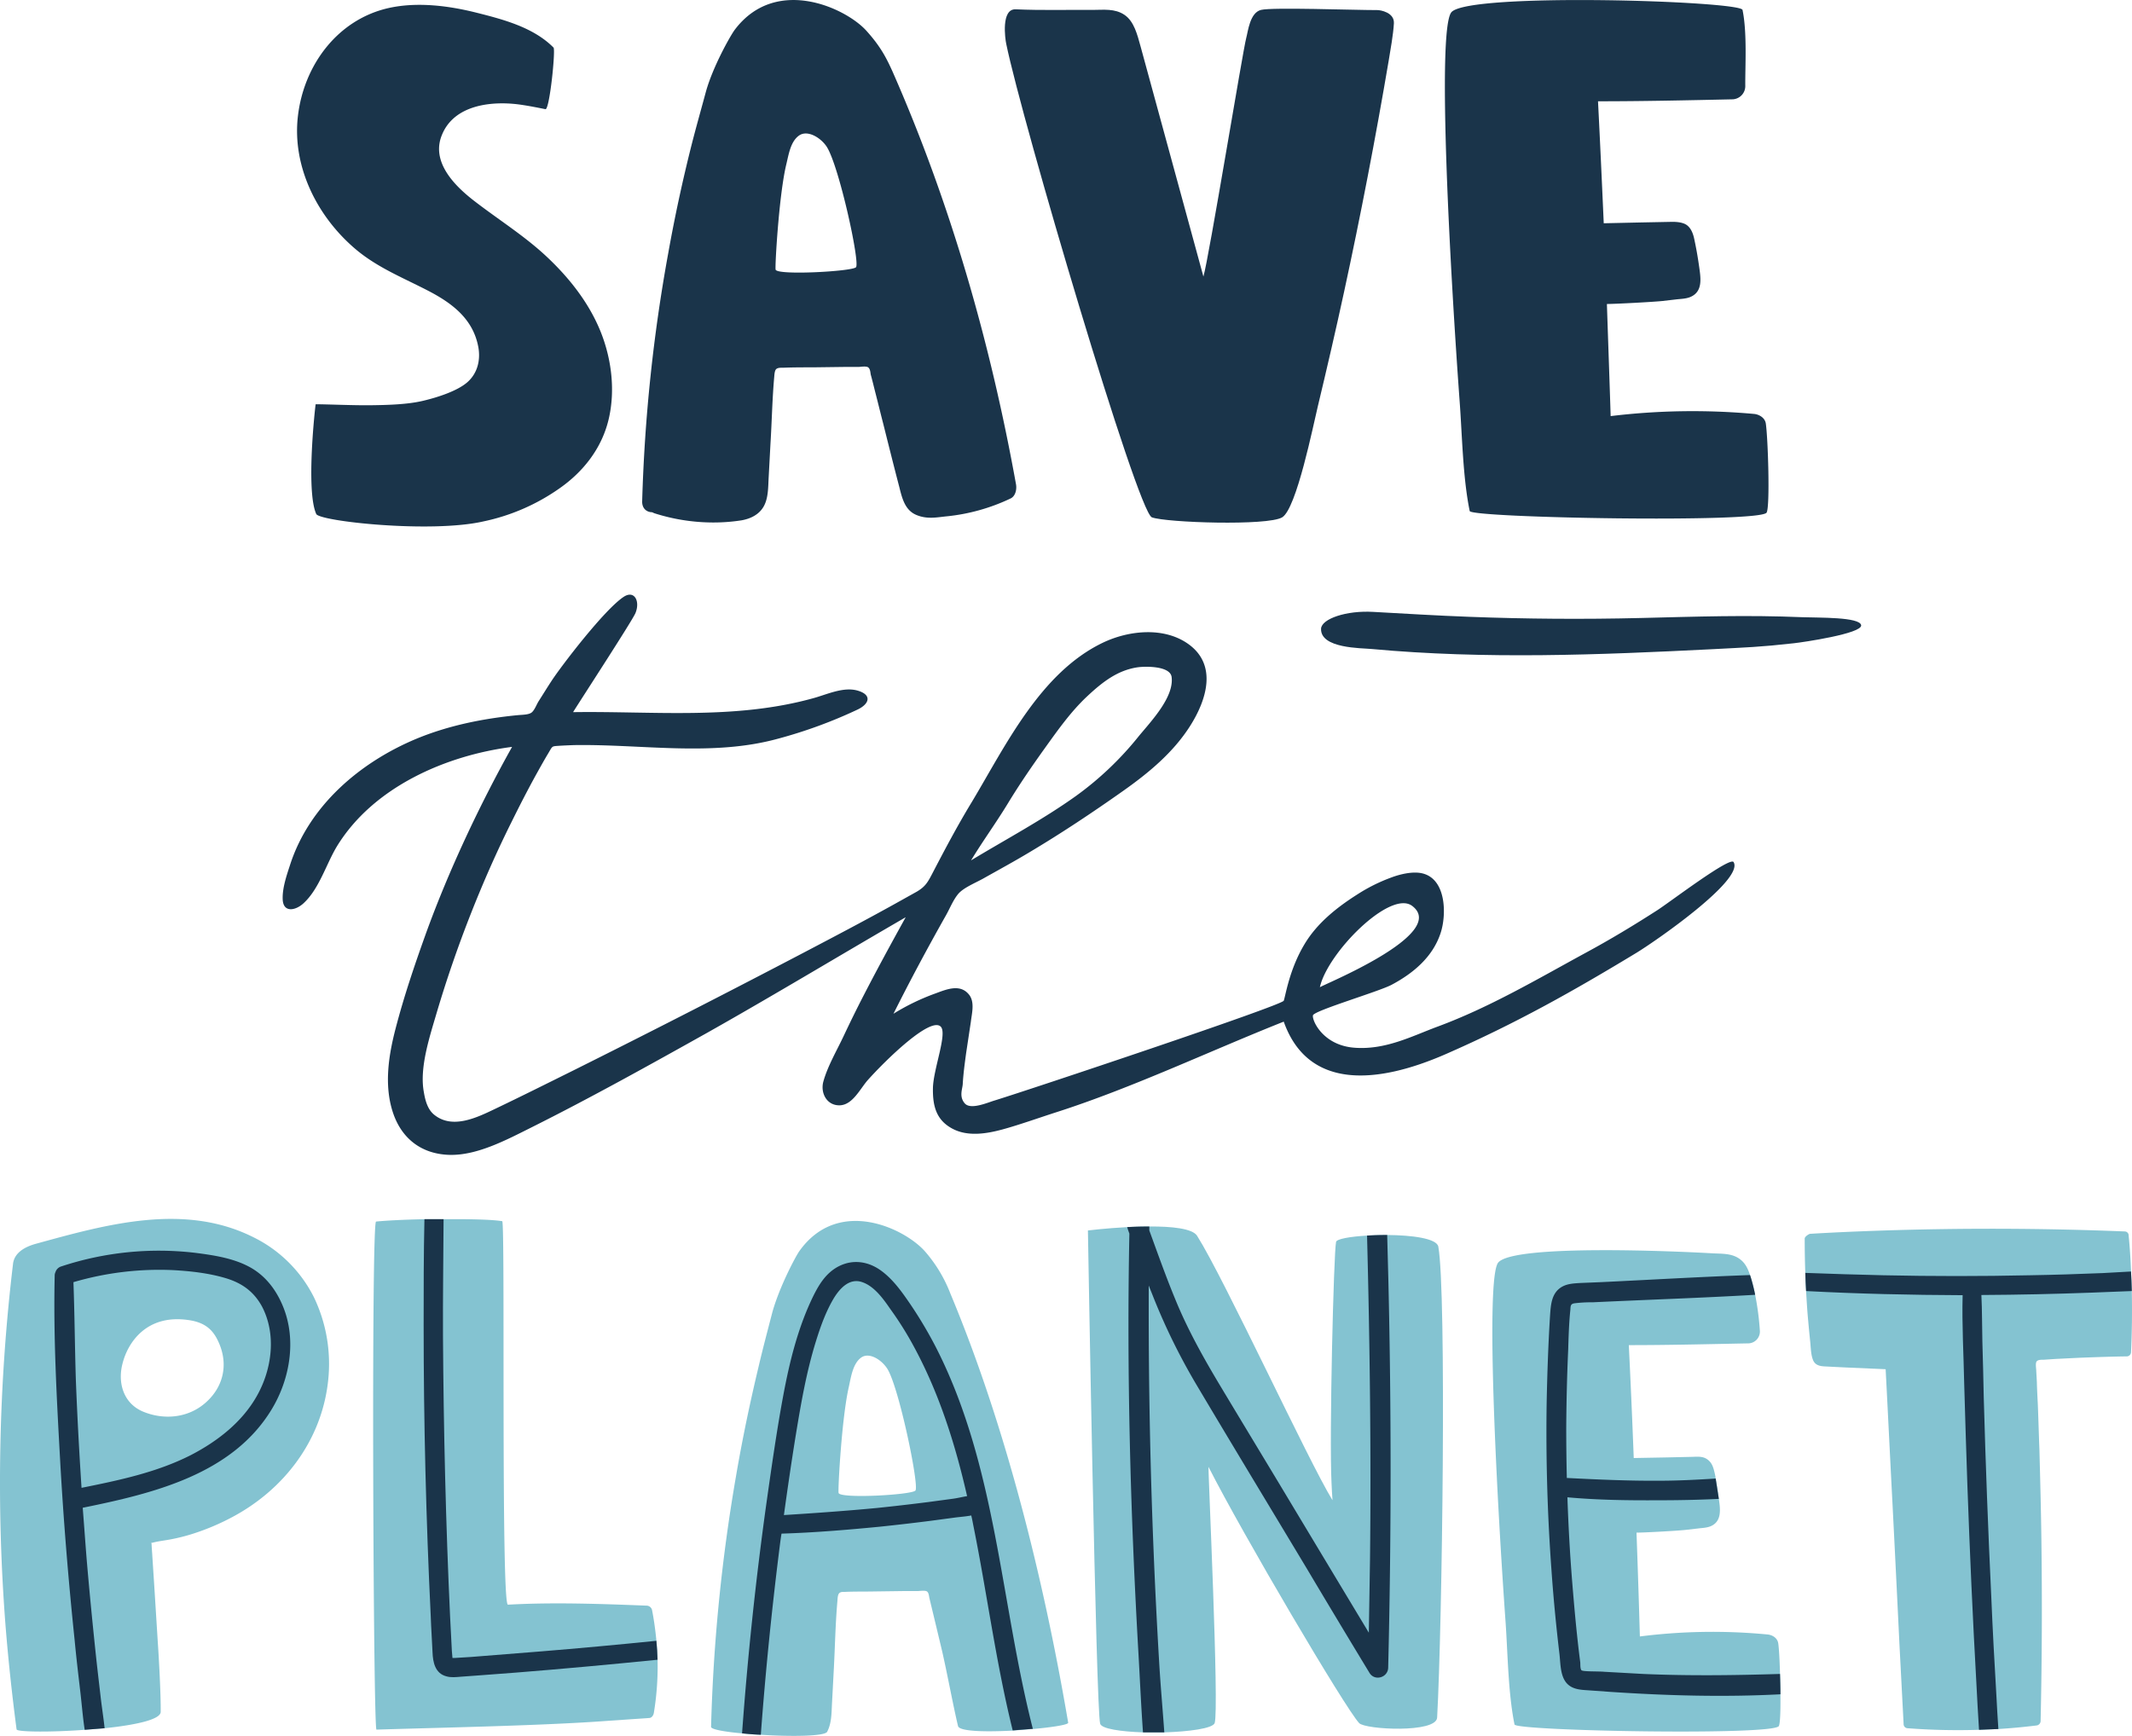 <svg xmlns="http://www.w3.org/2000/svg" width="1080" height="879.5" viewBox="-0.002 -0.004 1079.999 879.476" style=""><g><g data-name="Layer 2"><path d="M304 167.4c-6-14.5-15.9-26.9-27.1-37.4s-24.2-18.6-36.4-28c-9.8-7.5-22.3-19.7-16.7-33.5 6.1-15.4 25-17.4 39-15.6 4.5.6 9 1.5 13.5 2.4 2.1.4 5.2-30 4.1-31.2-10.2-10.3-25.6-14.3-39.1-17.7S211.7.8 197.1 4c-25.9 5.7-43.2 28.8-46.2 54.9s10.3 51.6 29.8 67.8c11 9.1 23.9 14.2 36.4 20.7s22.6 14.5 25.2 28.4c1.2 6.6-.4 13.2-5.4 17.7s-15.1 7.8-22.8 9.6-17.6 2.1-26.5 2.2-21.8-.5-27.7-.5c-.1 0-5.1 43.7.3 55.6 1.7 3.7 57.8 9.8 84.5 3.8a103.8 103.8 0 0 0 38.6-16.7c12.1-8.4 21.5-20.3 25-35s1.5-31-4.3-45.1z" fill="#1a344a"></path><path d="M514.7 245.5c-13-72.1-33.3-142.7-62.5-209.1-3.2-7.1-6.1-12.8-13.2-20.7-10.4-11.7-46.1-28.3-66.9-.5-2.2 3-11 18.6-14.5 31.2-2.4 8.9-4.9 17.7-7.2 26.7-4.6 18.2-8.6 36.7-11.9 55.2A829.6 829.6 0 0 0 325.3 254c-.1 3.7 2.4 5.5 5 5.5l1.1.5a98.2 98.2 0 0 0 29.4 4.7 92.6 92.6 0 0 0 14.9-1.1c4.4-.8 8.8-2.8 11.2-7.1s2.2-10 2.5-15l.9-16.8c.7-11.3.9-22.6 1.9-33.8.1-1.2.2-3.3 1.1-4s2.5-.6 3.4-.6c5.1-.2 10.2-.2 15.2-.2l15.6-.2h7.3c1.1 0 4.1-.6 5.1.3s1 2.7 1.2 3.6c.8 2.9 1.5 5.8 2.2 8.6 1.4 5.4 2.7 10.8 4.1 16.2 2.7 10.8 5.4 21.6 8.2 32.3 1.4 5.7 2.9 11.5 8.4 13.9s10.5 1.3 15.4.8a97.9 97.9 0 0 0 32.6-9.1c2.4-1.2 3.1-4.5 2.7-7zm-81.1-110.1c-2 2.1-39.8 4.2-40.7 1.2-.4-1.5 1.7-38 5.4-53.3 1.2-4.9 2.1-11.5 6.4-14.6s11 1 14 5.5c6.2 9.3 17.1 59 14.9 61.2z" fill="#1a344a"></path><path d="M697.9 5.1c-12.6 0-53.4-1.5-59.1-.1s-6.6 11-7.5 14.2c-1.7 6.2-19 112-21.7 120.9L577.8 23.6c-1.7-6.1-3.3-12.8-8.2-16.1S559 5 553.8 5c-13.1-.1-26.2.3-39.3-.3-7.5-.3-5.3 15.1-4.8 17.4 7.9 38.8 66.5 237.3 73.8 240s58.7 4.4 66 0 15.8-47 18.1-56.4c4.6-19.2 9.1-38.6 13.3-58q12.6-58.2 22.6-117.2c.8-4.9 2.3-13.1 2.6-18.7s-7-6.7-8.2-6.7z" fill="#1a344a"></path><path d="M894.5 214.6c-.4-3-3.5-4.7-6-4.9a345.5 345.5 0 0 0-72.6 1.1c-.5-16.1-1.2-35.9-1.9-56.8 4.3 0 23-1 28-1.5l6.9-.8c2.5-.3 5.2-.3 7.5-1.3 6.1-2.7 5.2-9.1 4.4-14.8s-1.6-10.2-2.7-15.2c-.6-2.5-1.7-5.1-3.8-6.5s-5.5-1.6-8.3-1.5l-15.3.3-18.3.4c-1-22.6-2-44.4-2.9-61.8 22.8 0 45.6-.5 68.3-1a6.7 6.7 0 0 0 6.3-6.7c-.1-9.8 1-27.1-1.4-38.6-1-4.5-138.1-9-147.4 1.1-7.7 8.4-.4 135.5 4.1 197.2 1.3 17.4 1.6 38.6 5.1 55.6.7 3.5 147.3 6.1 150.4.8 1.8-3 .7-37.7-.4-45.1z" fill="#1a344a"></path><path d="M878.2 436.8c-1.5-3.2-32.1 20.1-38.6 24.3-11.8 7.6-23.9 14.9-36.3 21.6-24.8 13.5-48.6 27.6-75 37.4-13 4.8-26.5 12-42.4 10.7s-21.4-14-20.8-16.4 33.6-12.1 39.9-15.5c10.9-5.8 20.7-14 24.7-26 3.1-9.1 3.1-27.4-9.1-30.4-4.9-1.2-11.4.4-15.9 2.1a86.4 86.4 0 0 0-17.2 8.6c-10.4 6.6-20.4 14.6-26.7 25.2-7.7 12.8-9.6 26.2-10.5 28.6S521.8 552 504 557.5c-3.5 1-12.3 5-15.3 1.5s-1.1-7.3-1-9.9c.3-5.2 1-10.3 1.7-15.5l2.4-15.9c.5-4.3 2-9.7-.7-13.5-4.5-6-11.5-3-17.2-.9a113 113 0 0 0-21.3 10.3c8.4-16.8 17.3-33.4 26.5-49.7 2-3.5 3.7-7.9 6.3-11s8.5-5.5 12.5-7.7c8-4.5 16.1-8.9 23.9-13.6 16.1-9.6 31.7-20 47-30.8 12.9-9.1 25.4-19.4 34-32.9s13.7-30.8-.4-41.3c-12.4-9.2-30.5-7.3-43.7-1-31.7 15.2-49.2 52-66.4 80.7-7.3 12-13.8 24.3-20.3 36.8-2.2 4.2-3.5 6.2-7.5 8.6l-8.6 4.8c-15.9 8.9-32.1 17.4-48.3 25.9q-58.2 30.5-116.9 59.8c-13.3 6.6-26.7 13.3-40.1 19.7-9 4.3-21.3 10.3-30.5 3-3.5-2.7-4.7-7.4-5.4-11.6-2.3-12.3 2.9-27.9 6.6-40.5q7.5-25.2 17.1-49.6c6.3-16 13.2-31.7 20.9-47.1 3.9-7.9 8-15.9 12.3-23.7 2-3.6 4-7.2 6.1-10.7s1.7-3.6 4.7-3.8 5.7-.3 8.2-.4c34.3-.6 70.2 6 103.7-3.3a240.2 240.2 0 0 0 40.3-14.8c5.9-2.9 7.1-7.4-.1-9.5s-15.5 1.9-22.4 3.8c-39.8 11.1-81.1 6.5-121.8 7.1 5-8 29.9-46.2 31.6-50.2 2.5-6.1-.6-11.8-6-8.2-9.8 6.5-31.4 34.8-36.4 42.4-2.3 3.5-4.5 7.1-6.8 10.7-.9 1.5-1.9 4.2-3.3 5.4s-4.5 1.2-6.9 1.4c-17.6 1.7-35.2 5.2-51.6 12-28.5 11.9-54.3 33.8-64 64-1.7 5.2-3.9 11.6-3.7 17.2.2 7.1 6.5 5.9 10.6 2.1 7.9-7.3 11.4-19.7 16.8-28.7 18.4-30.2 55.3-46.2 88.8-50.5-16.5 29.5-32.2 62.9-43.7 94.7-5.6 15.6-11 31.5-15.2 47.6-3.6 13.7-6 28.7-1.6 42.5s14.8 21.5 28.7 21.9 28.6-7.4 41.4-13.8c30.2-15.1 60-31.7 89.5-48.2 33.7-19 66.8-39 100.3-58.4-7.3 13.2-14.5 26.4-21.4 39.8q-5.1 9.9-9.9 20.1c-3.5 7.5-8.2 15.4-10.4 23.3-1.6 5.7 1.6 12.2 8.2 12.1s10.4-8.4 14.3-12.8c9.6-10.7 31.4-31.8 36.8-27.2 3.8 3.1-3.6 21.5-3.8 31.2s2 16.4 9.8 20.6 17.4 2.6 25.5.4 18.2-5.8 27.2-8.7c38.4-12.3 77.7-31 115.2-45.9 12.2 34.4 46.8 31.9 82.2 16.4s64.5-31.9 96.2-51.1c8.7-5.2 54.9-37 49.5-46.1zM715.4 459c18.7 14.3-46.3 40.3-46.8 41.2 3.7-17.3 35.7-49.7 46.8-41.2zm-204.7-52.2c5.9-9.7 12.3-19 18.9-28.2s13-18.2 21.1-25.8 15.6-13.2 25.4-14.7c4-.6 16.7-.8 17.4 4.9 1.3 10.1-10.2 22.2-16.5 29.8a162.4 162.4 0 0 1-32 30.5c-16.8 12-35.4 21.9-53.1 32.6 6-9.9 12.8-19.2 18.8-29.1z" fill="#1a344a"></path><path d="M942.8 316.8c-.5-4.3-22-3.8-29.5-4.1-28.9-1.2-53.4-.3-82.3.4s-57.8.5-86.6-.6c-16.3-.6-32.5-1.6-48.8-2.5-13.6-.8-26.1 3.5-26.4 8.5-.4 10.1 20.5 9.8 25.6 10.3 57.6 5.3 114.9 3 172.7.1 16.9-.9 24.3-1.1 41.1-3 4.7-.5 34.6-4.9 34.2-9.1z" fill="#1a344a"></path><path d="M481.4 655.3a71.6 71.6 0 0 0-12.5-20.9c-10-11.8-44.1-28.5-64-.5-2.1 3-10.4 18.8-13.8 31.5-2.3 8.9-4.7 17.9-6.8 26.9-4.4 18.4-8.3 37-11.5 55.8a881.3 881.3 0 0 0-12.6 126.8c0 1.3 6.8 2.5 15.7 3.3 3 .3 6.2.6 9.5.7 15.4 1 32.4.8 33.6-1.5 2.4-4.5 2.2-10.1 2.5-15.1l.9-17c.6-11.4.8-22.8 1.8-34.1.1-1.2.1-3.3 1-4.1s2.4-.5 3.3-.6c4.8-.2 9.7-.1 14.5-.2l14.9-.2h6.9c1.1 0 4-.5 4.9.3s.9 2.7 1.2 3.7l2.1 8.7 3.9 16.3c2.6 10.9 5.8 28.5 8.4 39.4.7 2.8 14.2 3 27.7 2.3l10.2-.8c10-.9 18.1-2.2 17.9-3.2-12.4-72.9-31.7-150.5-59.7-217.5zm-56.6 101.1c-.4-1.5 1.6-38.4 5.2-53.8 1.1-5 2-11.6 6.1-14.7s10.5 1 13.4 5.6c5.9 9.4 16.3 59.5 14.2 61.7s-38.1 4.2-38.9 1.2z" fill="#84c3d1"></path><path d="M331.2 867.9c-.2 1.1-1 2.4-2.2 2.5l-27.5 1.9c-32.3 2.1-78.5 3-110.8 4-1.6 0-2.7-257.2-.2-257.4 4.7-.5 14.2-1 24.5-1.2h9.7c12.3-.1 24.2.1 29.7 1 1.6.2-.7 194.5 2.9 194.3 23-1.3 47.4-.4 70.5.5a2.9 2.9 0 0 1 2.5 2.2c1 5.1 1.7 10.3 2.2 15.5.3 3.2.5 6.5.6 9.8a144.3 144.3 0 0 1-1.9 26.9z" fill="#84c3d1"></path><path d="M728 870.2c-.4 8-36.5 6.1-39.5 2.8-6.9-7.3-58.9-95.5-76.3-129.8-.4-.7 5.5 123 3.1 129.8-1 2.7-12.8 4.3-25.5 4.7H579c-11.3-.4-21-1.8-21.7-4.4-2.1-6.8-6.2-249.9-6.2-249.9s9-1.1 19.9-1.7c3.6-.2 7.4-.3 11.2-.3 11.3-.1 21.9 1 24.2 4.7 13.9 22 56.4 114.2 68.6 134-.2-2.9-.4-5.9-.5-8.8-1.2-23.4 1.1-116.6 2.3-122.1.3-1.5 7.1-2.7 15.7-3.2 3.2-.2 6.7-.3 10.2-.3 12.5.1 25.1 1.7 25.9 5.9 4.2 23.1 2 191.4-.6 238.6z" fill="#84c3d1"></path><path d="M901.1 874.5c-2.8 4.9-133.3 2.5-133.9-.8-3.2-15.7-3.4-35.4-4.5-51.5-4.1-57.1-10.6-174.8-3.7-182.6 8.3-9.4 91.7-5.6 108.7-4.6 4.1.2 8.7 0 12.4 2.1s5.2 5.3 6.4 8.9l.3.9a86.5 86.5 0 0 1 2.3 9.1 140.3 140.3 0 0 1 2.4 18.4 6 6 0 0 1-5.6 6.2c-20.2.4-40.5.9-60.8.9.8 16.1 1.7 36.3 2.5 57.2l16.4-.3 13.5-.3c2.6-.1 5.2-.3 7.4 1.3s2.9 3.7 3.5 6.1.5 2.4.7 3.6c.6 3.4 1.2 6.8 1.6 10.3.8 5.3 1.5 11.2-3.8 13.7-2.1 1-4.5 1-6.8 1.3l-6.1.7c-4.5.5-21.1 1.4-25 1.4.7 19.3 1.3 37.7 1.7 52.6a291.6 291.6 0 0 1 64.7-1c2.3.2 5 1.7 5.4 4.5s.7 8.7.9 15.4c.1 3.4.2 6.9.2 10.3.1 8-.1 14.9-.8 16.2z" fill="#84c3d1"></path><path d="M1079.5 685.1a2.2 2.2 0 0 1-2 2.1c-8.1.1-16.1.4-24.1.7l-12.1.6-6 .4c-1 0-3.1-.1-3.7 1s-.1 3.5-.1 4.8l.3 5.4c.1 3.9.3 7.7.5 11.6.3 7.6.5 15.2.8 22.8.4 15.2.8 30.4 1 45.6.4 30.6.3 61.3-.4 91.9a2.3 2.3 0 0 1-2.1 2.2c-6.4.8-12.9 1.4-19.3 1.8l-9.8.4a335.9 335.9 0 0 1-36.2-.8 2.1 2.1 0 0 1-2-2.2l-2.1-40.2q-1.7-35.4-3.5-70.8c-1.2-22.9-2.3-45.8-3.5-68.7l-20.6-.9-9.9-.5c-2.6-.1-5.2-.5-6.3-3.3s-1.1-6.2-1.4-9.1-.7-6.9-1-10.4c-.5-5.1-.8-10.3-1.1-15.4-.2-3.1-.3-6.2-.4-9.2q-.3-8.7-.3-17.4c0-1 2.2-2.4 2.8-2.4 11.7-.7 23.3-1.2 34.9-1.6q62.3-2.1 124.4.4a2 2 0 0 1 2 2.1c.6 6.1 1 12.2 1.2 18.2.2 3.3.3 6.6.4 9.9.2 10.3.1 20.7-.4 31z" fill="#84c3d1"></path><path d="M159.1 657.4a67.6 67.6 0 0 0-30.2-30.3c-35.3-18-74.9-6.8-110.9 3.1-8.8 2.5-11 6.8-11.4 10.1a935.5 935.5 0 0 0-3.8 183.3c1.4 17.5 3.3 35.1 5.6 52.6.2 1.3 17 1.5 34.5.2l10.1-.8c15.2-1.6 28.4-4.3 28.4-8.3.1-8.8-.9-27.1-1.5-35.8l-1.8-28.7-.9-13.8c-.1-2.1-.3-4.2-.4-6.3s-.4-.8.5-1.1c3-.8 6.1-1.1 9.2-1.7a95.3 95.3 0 0 0 11.4-2.9 118.9 118.9 0 0 0 19.8-8.4c26.1-13.9 45.2-38.7 48.5-68.9a78.1 78.1 0 0 0-7.1-42.3zm-97 33.3c2.7-10.6 12.2-25 33.4-21.9 9.2 1.3 13 5.7 15.7 12.3 4.3 10.5 2 21.6-7.1 29.6s-21.5 8.7-31.6 4.5-13-14.8-10.4-24.5z" fill="#84c3d1"></path><path d="M143.6 662.5c-3.4-8.6-8.9-16.1-17.2-20.6s-18.3-6-27.8-7.2a157.5 157.5 0 0 0-67.5 6.9 4.4 4.4 0 0 0-3 2.9 4.1 4.1 0 0 0-.4 1.9c-.7 30.7 1 61.7 2.7 92.4s4.2 61.4 7.4 92.1c.8 8.5 1.8 17 2.8 25.5.8 6.7 1.3 13.4 2.3 20l10.1-.8c-.6-5.6-1.5-11.1-2.1-16.6-.9-7.7-1.8-15.3-2.6-23-1.6-15.3-3.1-30.7-4.4-46-.7-8.7-1.3-17.4-2-26.1 35.4-7.2 75.8-16.8 95.8-50 9.1-15.1 12.5-34.7 5.9-51.4zm-13.4 44.6c-7.5 13.4-20 23.1-33.5 30.1-17.3 8.8-36.5 12.8-55.4 16.6-1.2-18.5-2.2-36.9-2.9-55.4-.5-16.3-.6-32.5-1.2-48.8a154.5 154.5 0 0 1 50.6-6.1c8.8.5 17.8 1.5 26.3 4s14.5 6.9 18.6 14.4c7.4 14.1 5.1 31.7-2.5 45.2z" fill="#1a344a"></path><path d="M333.1 840.9c-23.9 2.4-47.7 4.6-71.6 6.5l-18.5 1.4-9.6.7c-2.4.2-4.9.5-7.3-.2-5.7-1.5-6.8-7.1-7-12.2s-.7-12.1-.9-18.2q-1.8-36.9-2.7-73.8c-.6-24.6-.9-49.3-.9-73.9 0-17.8 0-35.7.4-53.5h9.7c-.1 19.8-.4 39.6-.3 59.4.3 47.4 1.4 94.7 3.6 141.9l.9 17.5.3 3.5h1.1l8.2-.5 35.2-2.8q29.4-2.4 58.8-5.4c.3 3 .5 6.3.6 9.6z" fill="#1a344a"></path><path d="M473.9 682.2a215.1 215.1 0 0 0-12.6-21.2c-4.3-6.3-8.9-12.9-15.2-17.4s-13.8-5.6-20.7-2.3-10.6 9.6-13.6 15.7c-7.7 15.9-11.9 33.2-15.1 50.4s-6 36.8-8.6 55.2q-8 57.6-12.2 115.6c3 .3 6.2.6 9.5.7 2.4-32.4 5.7-64.9 9.8-97.2.2-1.5.4-3.1.7-4.7 16.5-.5 33.2-1.9 49.7-3.5 8.6-.9 17.3-1.9 25.9-3l12.7-1.7c2.5-.3 5.2-.5 7.8-1 .4 1.6.7 3.2 1 4.8 7 34.6 11.5 69.8 20 104.1l10.2-.8c-16.5-64.6-18.4-133.5-49.3-193.7zm9 77.1l-12.6 1.7c-8.7 1.1-17.3 2.1-26 3-15.7 1.5-31.4 2.6-47.2 3.6 1.8-13.1 3.7-26.1 5.8-39.2 2.7-16.5 5.5-33.1 10.5-49.1 2.3-7.4 5-14.9 9-21.6 3-4.9 7.8-10.2 14.1-8.2s10.9 8.5 14.5 13.7a169.7 169.7 0 0 1 12.4 19.9c12.6 23.5 20.6 49 26.5 74.9-2.4.4-4.8 1-7 1.3z" fill="#1a344a"></path><path d="M703.2 845c-.2 5-6.9 6.9-9.5 2.5q-15.9-26.2-31.6-52.6c-18.5-30.8-37.1-61.5-55.4-92.3a317.2 317.2 0 0 1-23-46.8l-1.8-4.5v12.6q0 60 2.4 120.1 1.2 30 3 60c.7 11.2 1.7 22.4 2.5 33.7H579c-1-13.9-1.6-27.9-2.4-41.7-4-70.2-5.9-140.7-4.5-211-.4-1.1-.8-2.2-1.1-3.3 3.6-.2 7.4-.3 11.2-.3v2c4.2 11.5 8.3 23.1 13 34.5 6.4 15.8 14.7 30.5 23.4 45s18.8 31.2 28.2 46.8q23.3 38.8 46.6 77.5l.6-37.3c.6-54.7-.1-109.3-1.5-163.9 3.2-.2 6.7-.3 10.2-.3l.6 23.1q2.3 98.1-.1 196.2z" fill="#1a344a"></path><path d="M901.9 858.4c-28.5 1.5-57.4.7-85.9-1.2l-11.2-.8c-3-.2-6.2-.3-8.9-1.8-5.6-3.1-5.3-10.8-5.9-16.3-1.7-14.3-3.1-28.7-4.1-43.1q-3.1-42.6-2.4-85.4c.3-14.4.8-28.8 1.7-43.3.4-5.5.7-11.7 6.3-14.7 2.8-1.5 6.1-1.6 9.3-1.8l9.9-.4c25.3-1.2 50.5-2.7 75.8-3.6l.3.9a86.5 86.5 0 0 1 2.3 9.1c-27.4 1.6-54.9 2.5-82.3 3.8a70 70 0 0 0-9.2.5c-2 .3-2 1.3-2.1 3.2-.7 6.6-.9 13.4-1.1 20.1-.6 13.1-.9 26.2-1 39.4q0 12.9.3 25.8c15.6.8 31.1 1.5 46.7 1.4 9.6 0 19.2-.5 28.7-1.1l1.6 10.3c-10.1.5-20.2.7-30.3.7-15.4.1-31-.1-46.4-1.5.5 14.6 1.3 29.2 2.5 43.8s2.3 26.6 4 39.8c.1.9-.1 3.2.6 4s8.5.5 11.6.8l19.7 1.1c23.2 1 46.2.7 69.3 0 .1 3.4.2 6.9.2 10.3z" fill="#1a344a"></path><path d="M1059.6 654.9c-18.6.7-37.3 1.1-55.9 1.2.4 7.9.3 15.8.5 23.6.3 9.5.5 18.9.7 28.4q1.4 50.4 3.8 100.6c.7 16.8 1.6 33.6 2.6 50.3.3 5.7.6 11.3 1 17l-9.8.4c-.5-7.6-.9-15.3-1.3-22.9-1.9-33.7-3.4-67.5-4.6-101.2-.6-17-1.1-34-1.6-51-.3-15-1.2-30.1-.8-45.1-26.4-.1-52.9-.7-79.3-2.1-.2-3.1-.3-6.2-.4-9.2 13.1.5 26.3.9 39.5 1.2q37.2.8 74.3 0c12.3-.2 24.6-.6 36.8-1.1l14.4-.8c.2 3.3.3 6.6.4 9.9z" fill="#1a344a"></path></g></g></svg>